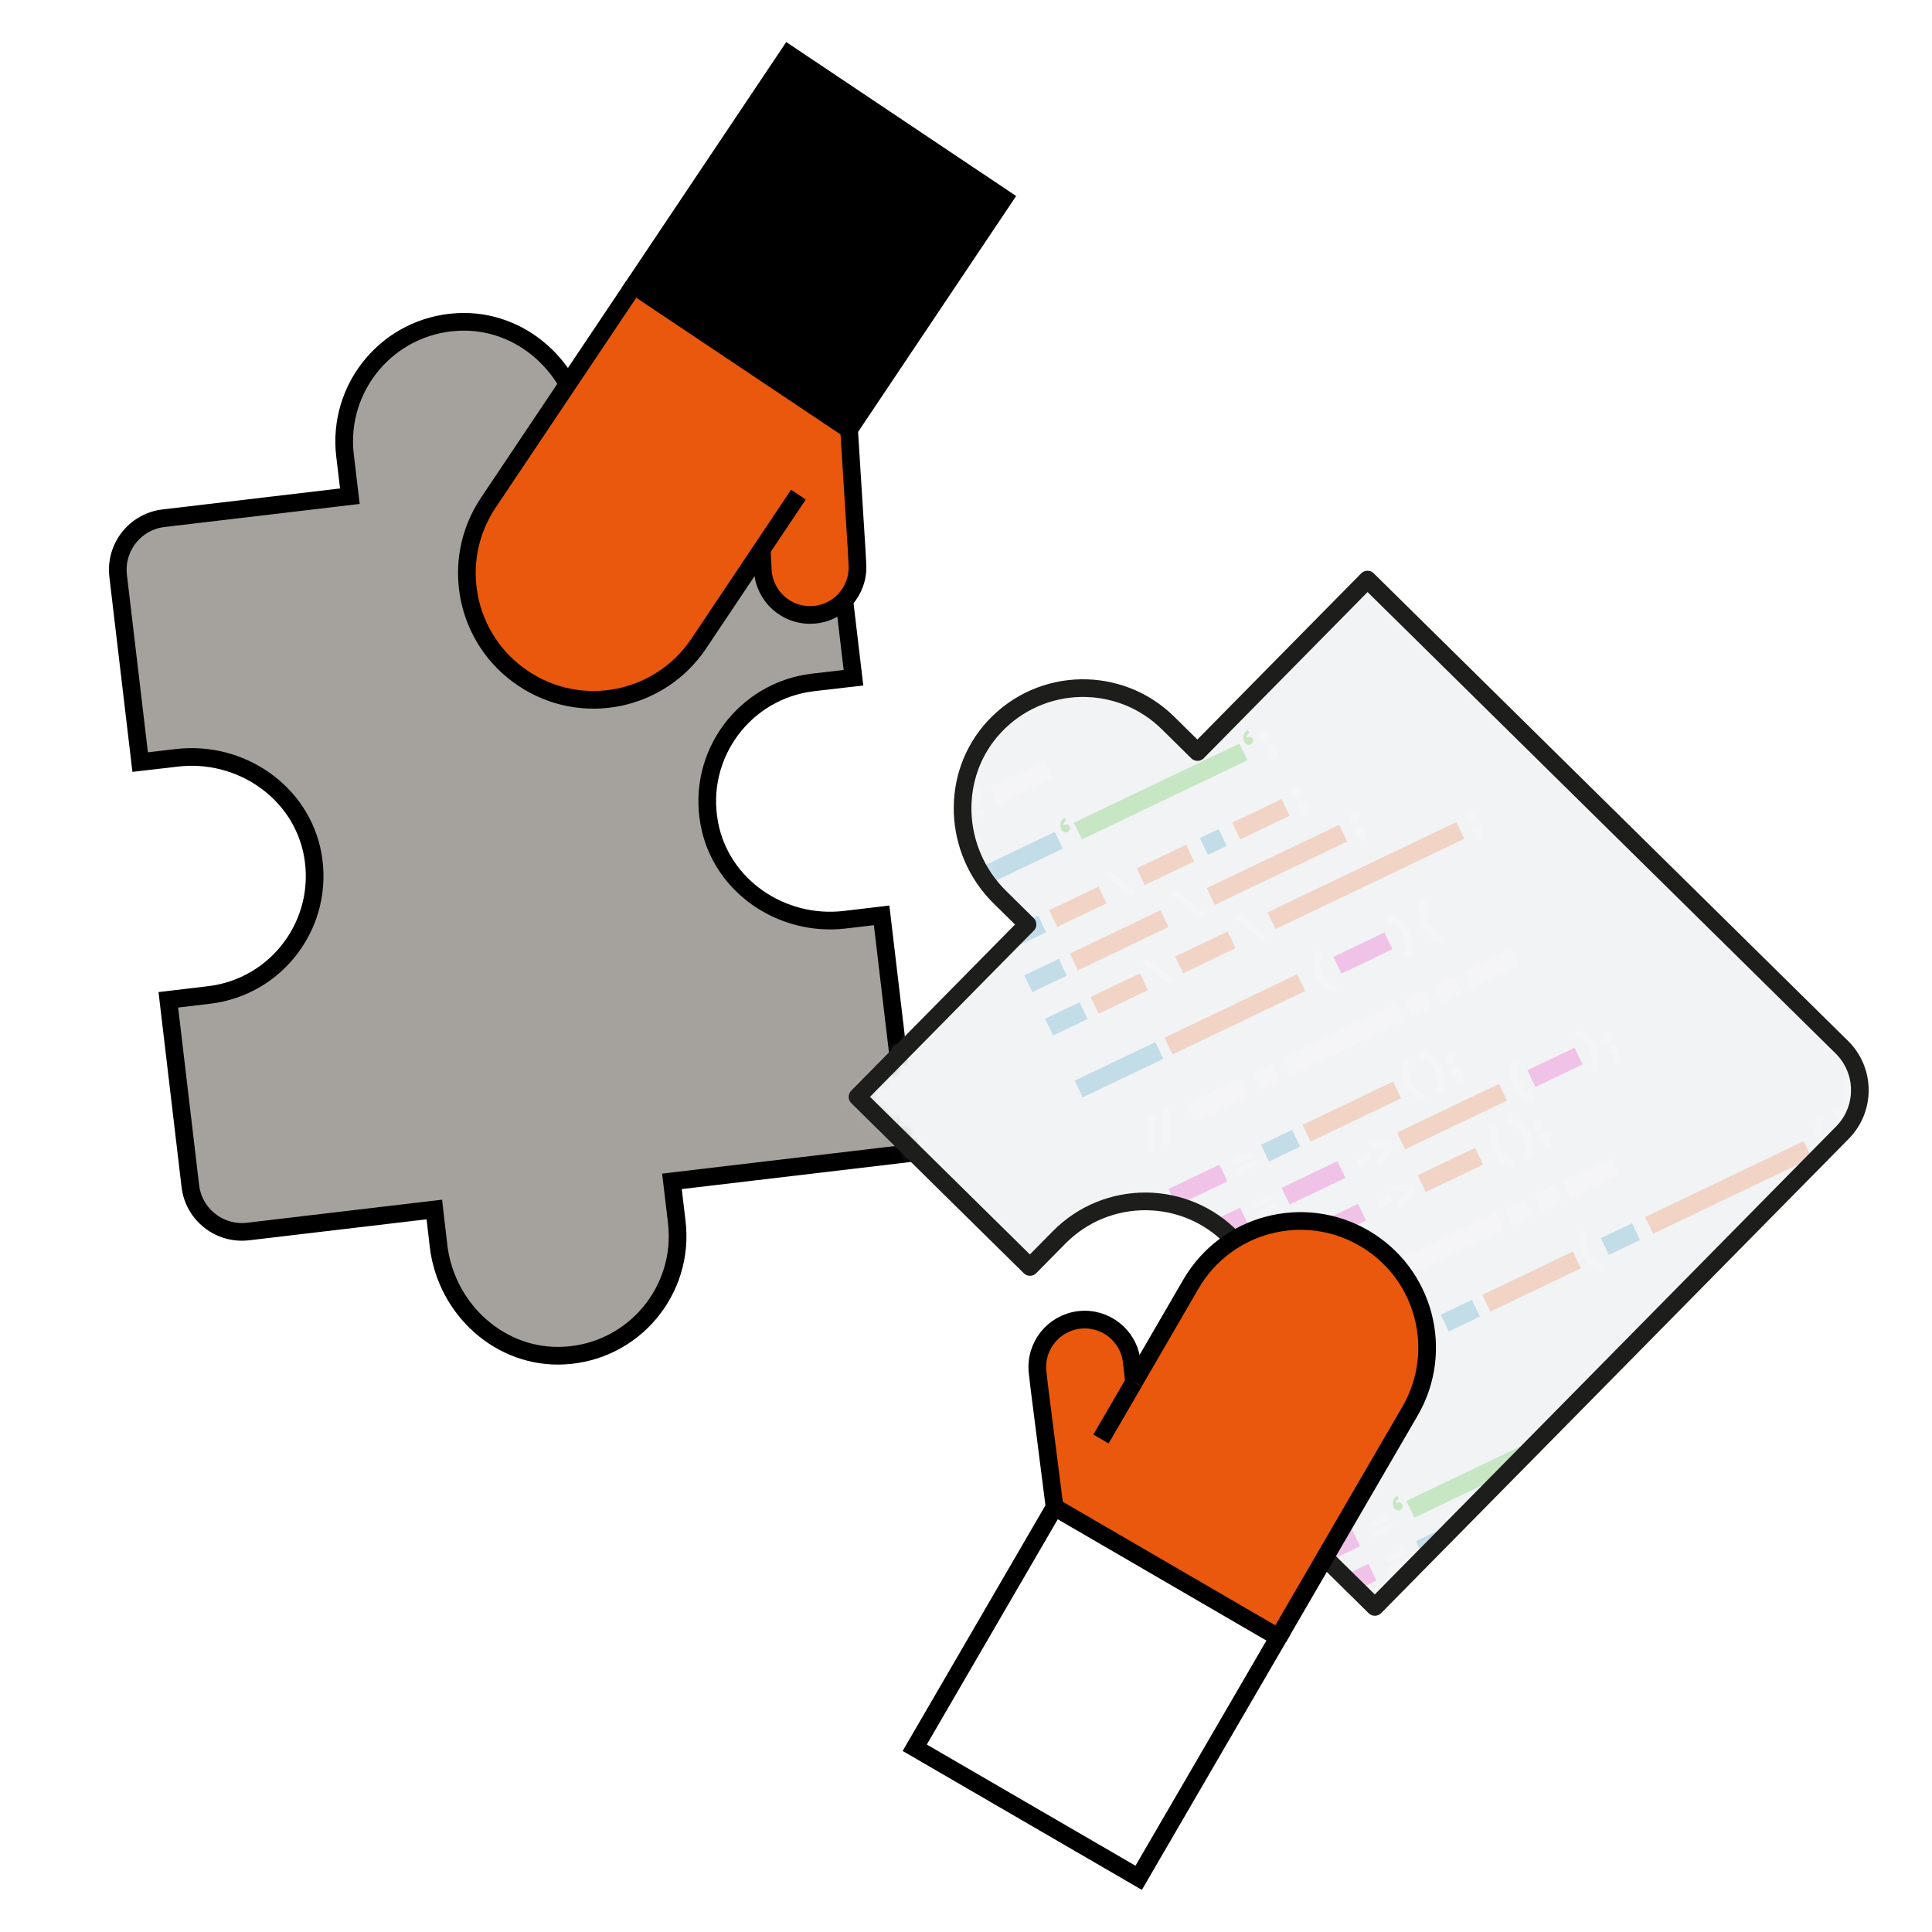 <svg width="164" height="164" viewBox="0 0 164 164" fill="none" xmlns="http://www.w3.org/2000/svg">
<rect width="164" height="164" fill="white"/>
<path d="M74.838 77.7L77.228 97.89L57.038 100.28L57.448 103.73C58.138 109.52 53.798 114.76 47.878 115.07C42.478 115.36 37.868 111.15 37.228 105.77L36.868 102.67L21.048 104.54C18.638 104.82 16.448 103.1 16.158 100.69L14.288 84.87L17.738 84.46C23.538 83.78 27.608 78.34 26.538 72.51C25.548 67.19 20.378 63.69 15.008 64.33L11.898 64.69L10.028 48.88C9.748 46.46 11.468 44.28 13.878 43.99L29.698 42.12L29.288 38.67C28.598 32.87 32.938 27.64 38.858 27.33C44.258 27.04 48.868 31.25 49.508 36.63L49.878 39.73L70.058 37.34L72.448 57.53L68.998 57.93C63.208 58.62 59.128 64.06 60.208 69.89C61.188 75.21 66.358 78.71 71.728 78.07L74.838 77.7Z" fill="#A5A19D"/>
<path d="M36.868 102.67L37.228 105.77C37.868 111.15 42.478 115.36 47.878 115.07C53.798 114.76 58.138 109.52 57.448 103.73L57.038 100.28L77.228 97.89L74.838 77.7L71.728 78.07C66.358 78.71 61.188 75.21 60.208 69.89C59.128 64.06 63.208 58.62 68.998 57.93L72.448 57.53L70.058 37.34L49.878 39.73L49.508 36.63C48.868 31.25 44.258 27.04 38.858 27.33C32.938 27.64 28.598 32.87 29.288 38.67L29.698 42.12L13.878 43.99C11.468 44.28 9.748 46.46 10.028 48.88L11.898 64.69L15.008 64.33C20.378 63.69 25.548 67.19 26.538 72.51C27.608 78.34 23.538 83.78 17.738 84.46L14.288 84.87L16.158 100.69C16.448 103.1 18.638 104.82 21.048 104.54L36.868 102.67Z" stroke="black" stroke-width="1.5" stroke-miterlimit="10"/>
<mask id="mask0_2362_6148" style="mask-type:luminance" maskUnits="userSpaceOnUse" x="72" y="49" width="86" height="88">
<path d="M116.08 49.198L156.348 88.894C158.363 90.881 158.386 94.125 156.4 96.14L116.707 136.405L102.068 121.974L104.385 119.624C108.315 115.637 108.512 109.182 104.631 105.144C100.608 100.954 93.951 100.932 89.898 105.044L87.431 107.545L72.79 93.111L87.221 78.472L84.871 76.155C80.884 72.225 80.598 65.776 84.415 61.683C88.381 57.433 95.039 57.319 99.148 61.37L101.649 63.836L116.08 49.197V49.198Z" fill="white"/>
</mask>
<g mask="url(#mask0_2362_6148)">
<path d="M140.572 15.528L52.294 57.748L106.693 171.492L194.972 129.271L140.572 15.528Z" fill="#F2F3F5"/>
<g opacity="0.2">
<path d="M88.663 64.627L84.064 66.826L84.744 68.246L89.342 66.047L88.663 64.627Z" fill="white"/>
</g>
<g opacity="0.2">
<path d="M105.327 91.536L100.729 93.735L101.409 95.156L106.007 92.957L105.327 91.536Z" fill="white"/>
</g>
<g opacity="0.2">
<path d="M118.526 85.224L108.939 89.809L109.619 91.23L119.205 86.645L118.526 85.224Z" fill="white"/>
</g>
<g opacity="0.2">
<path d="M128.304 80.547L124.184 82.518L124.864 83.938L128.984 81.968L128.304 80.547Z" fill="white"/>
</g>
<g opacity="0.2">
<path d="M107.988 90.263L106.277 91.082L106.956 92.503L108.668 91.684L107.988 90.263Z" fill="white"/>
</g>
<g opacity="0.2">
<path d="M120.925 84.076L119.214 84.895L119.893 86.316L121.605 85.497L120.925 84.076Z" fill="white"/>
</g>
<g opacity="0.2">
<path d="M123.456 82.865L121.745 83.684L122.424 85.105L124.136 84.286L123.456 82.865Z" fill="white"/>
</g>
<g opacity="0.2">
<path d="M89.536 70.613L82.691 73.886L83.371 75.307L90.216 72.034L89.536 70.613Z" fill="#0082B6"/>
</g>
<g opacity="0.2">
<path d="M98.07 88.458L91.226 91.731L91.905 93.152L98.75 89.879L98.07 88.458Z" fill="#0082B6"/>
</g>
<g opacity="0.2">
<path d="M110.109 82.701L98.849 88.086L99.529 89.507L110.788 84.121L110.109 82.701Z" fill="#E9580C"/>
</g>
<g opacity="0.2">
<path d="M117.521 79.156L113.191 81.227L113.871 82.648L118.2 80.577L117.521 79.156Z" fill="#E400AE"/>
</g>
<g opacity="0.2">
<path d="M133.658 88.933L129.654 90.848L130.334 92.269L134.338 90.354L133.658 88.933Z" fill="#E400AE"/>
</g>
<g opacity="0.2">
<path d="M103.516 98.861L99.186 100.931L99.866 102.352L104.195 100.281L103.516 98.861Z" fill="#E400AE"/>
</g>
<g opacity="0.2">
<path d="M88.118 77.713L85.191 79.113L85.871 80.534L88.798 79.134L88.118 77.713Z" fill="#0082B6"/>
</g>
<g opacity="0.2">
<path d="M103.448 70.382L101.853 71.145L102.532 72.566L104.127 71.803L103.448 70.382Z" fill="#0082B6"/>
</g>
<g opacity="0.2">
<path d="M109.685 95.91L107.044 97.174L107.723 98.595L110.365 97.331L109.685 95.91Z" fill="#0082B6"/>
</g>
<g opacity="0.2">
<path d="M93.246 75.261L89.057 77.264L89.737 78.685L93.925 76.682L93.246 75.261Z" fill="#E9580C"/>
</g>
<g opacity="0.2">
<path d="M100.682 71.704L96.493 73.708L97.173 75.129L101.361 73.125L100.682 71.704Z" fill="#E9580C"/>
</g>
<g opacity="0.2">
<path d="M108.788 67.828L104.599 69.831L105.279 71.252L109.467 69.248L108.788 67.828Z" fill="#E9580C"/>
</g>
<g opacity="0.2">
<path d="M105.207 63.119L91.155 69.839L91.834 71.26L105.887 64.539L105.207 63.119Z" fill="#1BB400"/>
</g>
<path opacity="0.2" d="M81.783 69.319L82.042 69.859L80.208 69.862L79.961 69.346L81.113 67.916L81.37 68.454L80.614 69.347L81.784 69.32L81.783 69.319Z" fill="white"/>
<g opacity="0.2">
<path d="M107.218 62.156C107.419 62.06 107.66 62.137 107.76 62.344C107.859 62.552 107.771 62.795 107.57 62.891C107.366 62.989 107.124 62.903 107.025 62.696C106.926 62.489 107.014 62.254 107.218 62.156ZM108.014 63.933C107.834 64.019 107.637 63.95 107.548 63.763C107.458 63.576 107.537 63.355 107.731 63.262C107.942 63.161 108.185 63.241 108.317 63.517C108.542 63.987 108.33 64.41 108.021 64.595L107.902 64.347C108.039 64.248 108.162 64.043 108.098 63.865C108.089 63.89 108.052 63.916 108.014 63.934V63.933Z" fill="white"/>
</g>
<g opacity="0.2">
<path d="M109.875 66.92C110.076 66.824 110.317 66.901 110.417 67.108C110.516 67.316 110.428 67.559 110.227 67.655C110.023 67.753 109.781 67.667 109.682 67.46C109.583 67.252 109.671 67.018 109.875 66.92ZM110.671 68.697C110.491 68.783 110.294 68.714 110.205 68.527C110.115 68.34 110.194 68.119 110.388 68.026C110.599 67.925 110.842 68.005 110.974 68.281C111.199 68.751 110.987 69.174 110.678 69.359L110.559 69.111C110.696 69.012 110.819 68.807 110.755 68.629C110.746 68.654 110.709 68.68 110.671 68.698V68.697Z" fill="white"/>
</g>
<g opacity="0.2">
<path d="M142.123 123.374C142.324 123.278 142.565 123.355 142.665 123.562C142.764 123.77 142.676 124.013 142.475 124.109C142.271 124.207 142.029 124.121 141.93 123.914C141.831 123.706 141.919 123.472 142.123 123.374ZM142.919 125.151C142.739 125.237 142.542 125.168 142.453 124.981C142.363 124.794 142.442 124.573 142.636 124.48C142.847 124.379 143.09 124.459 143.222 124.735C143.447 125.205 143.235 125.628 142.926 125.813L142.807 125.565C142.944 125.466 143.067 125.261 143.003 125.083C142.994 125.108 142.957 125.134 142.919 125.152V125.151Z" fill="white"/>
</g>
<g opacity="0.2">
<path d="M93.656 74.201L94.207 73.938L96.521 75.796L95.976 76.055L93.655 74.201L93.656 74.201Z" fill="white"/>
</g>
<g opacity="0.2">
<path d="M98.057 97.584L97.513 97.844L97.52 94.876L98.071 94.612L98.058 97.583L98.057 97.584Z" fill="white"/>
<path d="M99.204 97.035L98.66 97.296L98.667 94.328L99.218 94.064L99.205 97.034L99.204 97.035Z" fill="white"/>
</g>
<g opacity="0.2">
<path d="M116.541 107.958L113.562 109.382L114.242 110.803L117.221 109.379L116.541 107.958Z" fill="white"/>
</g>
<g opacity="0.2">
<path d="M112.193 110.038L109.214 111.463L109.894 112.884L112.873 111.459L112.193 110.038Z" fill="white"/>
</g>
<g opacity="0.2">
<path d="M127.012 102.951L117.425 107.536L118.104 108.957L127.691 104.371L127.012 102.951Z" fill="white"/>
</g>
<g opacity="0.2">
<path d="M136.789 98.275L132.669 100.245L133.348 101.666L137.469 99.695L136.789 98.275Z" fill="white"/>
</g>
<g opacity="0.2">
<path d="M129.411 101.803L127.7 102.622L128.379 104.043L130.091 103.224L129.411 101.803Z" fill="white"/>
</g>
<g opacity="0.2">
<path d="M131.942 100.592L130.23 101.41L130.91 102.831L132.621 102.013L131.942 100.592Z" fill="white"/>
</g>
<g opacity="0.2">
<path d="M106.989 114.773L106.445 115.033L106.452 112.065L107.003 111.801L106.99 114.772L106.989 114.773Z" fill="white"/>
<path d="M108.136 114.224L107.592 114.484L107.599 111.516L108.15 111.252L108.137 114.223L108.136 114.224Z" fill="white"/>
</g>
<g opacity="0.2">
<path d="M104.709 98.988L104.484 98.518L106.168 97.712L106.393 98.182L104.709 98.988ZM105.065 99.733L104.837 99.257L106.521 98.451L106.749 98.927L105.065 99.733Z" fill="white"/>
</g>
<g opacity="0.2">
<path d="M105.264 102.518L100.935 104.588L101.615 106.009L105.944 103.938L105.264 102.518Z" fill="#E400AE"/>
</g>
<g opacity="0.2">
<path d="M113.528 98.564L108.792 100.83L109.472 102.25L114.208 99.985L113.528 98.564Z" fill="#E400AE"/>
</g>
<g opacity="0.2">
<path d="M127.238 92.007L118.587 96.144L119.267 97.565L127.918 93.427L127.238 92.007Z" fill="#E9580C"/>
</g>
<g opacity="0.2">
<path d="M106.457 102.644L106.232 102.174L107.916 101.368L108.141 101.838L106.457 102.644ZM106.813 103.389L106.585 102.913L108.269 102.107L108.497 102.583L106.813 103.389Z" fill="white"/>
</g>
<g opacity="0.2">
<path d="M114.769 129.836L110.44 131.906L111.119 133.327L115.449 131.257L114.769 129.836Z" fill="#E400AE"/>
</g>
<g opacity="0.2">
<path d="M116.308 129.798L116.083 129.328L117.767 128.522L117.992 128.992L116.308 129.798ZM116.664 130.543L116.435 130.067L118.12 129.261L118.348 129.737L116.664 130.543Z" fill="white"/>
</g>
<g opacity="0.2">
<path d="M115.387 98.913L115.128 98.372L116.18 97.869L116.439 98.41L115.387 98.913Z" fill="white"/>
<path d="M117.656 97.465L116.486 97.493L116.226 96.948H118.062L118.309 97.466L117.155 98.891L116.899 98.358L117.655 97.465H117.656Z" fill="white"/>
</g>
<g opacity="0.2">
<path d="M119.167 89.962L119.669 90.119C119.47 90.674 119.452 91.231 119.753 91.86C120.054 92.489 120.499 92.825 121.055 93.018L120.863 93.507C120.25 93.328 119.636 92.944 119.236 92.107C118.836 91.27 118.922 90.551 119.167 89.961V89.962Z" fill="white"/>
<path d="M122.388 92.779L121.885 92.622C122.084 92.067 122.101 91.507 121.802 90.881C121.501 90.251 121.056 89.916 120.499 89.723L120.691 89.234C121.304 89.413 121.918 89.797 122.318 90.634C122.718 91.471 122.632 92.19 122.387 92.78L122.388 92.779Z" fill="white"/>
<path d="M122.977 89.54C123.178 89.444 123.419 89.521 123.519 89.728C123.618 89.936 123.53 90.179 123.329 90.275C123.125 90.373 122.883 90.287 122.784 90.08C122.685 89.872 122.773 89.638 122.977 89.54ZM123.773 91.317C123.593 91.403 123.396 91.334 123.307 91.147C123.217 90.96 123.296 90.738 123.49 90.646C123.701 90.545 123.944 90.625 124.076 90.901C124.301 91.371 124.089 91.794 123.78 91.979L123.661 91.731C123.798 91.632 123.921 91.427 123.857 91.248C123.848 91.273 123.811 91.299 123.773 91.317Z" fill="white"/>
</g>
<g opacity="0.2">
<path d="M128.417 90.031L128.919 90.188C128.72 90.743 128.702 91.299 129.003 91.928C129.302 92.555 129.749 92.894 130.305 93.087L130.113 93.576C129.5 93.397 128.886 93.013 128.486 92.175C128.086 91.338 128.172 90.62 128.417 90.029V90.031Z" fill="white"/>
<path d="M135.517 90.992L135.015 90.835C135.214 90.279 135.23 89.719 134.931 89.094C134.63 88.463 134.185 88.129 133.628 87.936L133.82 87.447C134.433 87.626 135.047 88.01 135.447 88.847C135.847 89.683 135.761 90.403 135.516 90.993L135.517 90.992Z" fill="white"/>
<path d="M136.248 87.686C136.449 87.59 136.69 87.666 136.79 87.874C136.889 88.082 136.801 88.325 136.6 88.421C136.396 88.519 136.154 88.433 136.055 88.225C135.956 88.017 136.044 87.784 136.248 87.686ZM137.044 89.463C136.864 89.549 136.667 89.48 136.578 89.293C136.488 89.106 136.567 88.883 136.761 88.791C136.972 88.691 137.215 88.77 137.347 89.046C137.572 89.516 137.36 89.939 137.051 90.124L136.932 89.876C137.069 89.778 137.192 89.573 137.128 89.394C137.119 89.418 137.082 89.445 137.044 89.463Z" fill="white"/>
</g>
<g opacity="0.2">
<path d="M107.018 106.14L102.688 108.211L103.368 109.632L107.697 107.561L107.018 106.14Z" fill="#E400AE"/>
</g>
<g opacity="0.2">
<path d="M115.281 102.188L110.544 104.453L111.224 105.874L115.96 103.609L115.281 102.188Z" fill="#E400AE"/>
</g>
<g opacity="0.2">
<path d="M125.213 97.436L120.342 99.766L121.021 101.187L125.893 98.857L125.213 97.436Z" fill="#E9580C"/>
</g>
<g opacity="0.2">
<path d="M108.211 106.267L107.986 105.797L109.67 104.991L109.895 105.461L108.211 106.267ZM108.567 107.012L108.339 106.536L110.023 105.73L110.251 106.206L108.567 107.012Z" fill="white"/>
</g>
<g opacity="0.2">
<path d="M117.141 102.535L116.882 101.994L117.934 101.491L118.193 102.032L117.141 102.535Z" fill="white"/>
<path d="M119.408 101.087L118.239 101.115L117.979 100.571H119.815L120.062 101.088L118.908 102.514L118.652 101.98L119.408 101.087H119.408Z" fill="white"/>
</g>
<g opacity="0.2">
<path d="M126.676 95.547L127.178 95.704C126.979 96.259 126.961 96.815 127.262 97.445C127.561 98.071 128.008 98.41 128.564 98.603L128.372 99.092C127.759 98.913 127.145 98.529 126.745 97.692C126.345 96.855 126.431 96.136 126.676 95.546V95.547Z" fill="white"/>
<path d="M129.897 98.364L129.395 98.207C129.594 97.652 129.61 97.092 129.311 96.466C129.01 95.836 128.565 95.501 128.009 95.308L128.201 94.819C128.814 94.998 129.428 95.382 129.828 96.219C130.228 97.056 130.142 97.775 129.897 98.365V98.364Z" fill="white"/>
<path d="M130.415 95.16C130.616 95.064 130.857 95.141 130.957 95.348C131.056 95.556 130.968 95.799 130.767 95.895C130.566 95.991 130.321 95.907 130.222 95.7C130.123 95.492 130.211 95.258 130.415 95.16ZM131.211 96.937C131.031 97.023 130.834 96.954 130.745 96.767C130.655 96.58 130.734 96.358 130.928 96.266C131.139 96.165 131.382 96.245 131.514 96.521C131.739 96.991 131.527 97.414 131.218 97.599L131.099 97.351C131.236 97.252 131.359 97.047 131.295 96.869C131.286 96.894 131.249 96.92 131.211 96.938V96.937Z" fill="white"/>
</g>
<g opacity="0.2">
<path d="M89.879 81.395L86.951 82.795L87.631 84.216L90.558 82.816L89.879 81.395Z" fill="#0082B6"/>
</g>
<g opacity="0.2">
<path d="M98.504 77.27L90.817 80.946L91.497 82.367L99.183 78.691L98.504 77.27Z" fill="#E9580C"/>
</g>
<g opacity="0.2">
<path d="M118.256 91.811L110.569 95.487L111.249 96.908L118.935 93.232L118.256 91.811Z" fill="#E9580C"/>
</g>
<g opacity="0.2">
<path d="M116.162 132.749L111.833 134.82L112.513 136.241L116.842 134.17L116.162 132.749Z" fill="#E400AE"/>
</g>
<g opacity="0.2">
<path d="M140.941 124.479L119.718 134.629L120.398 136.05L141.621 125.9L140.941 124.479Z" fill="#E400AE"/>
</g>
<g opacity="0.2">
<path d="M122.832 129.56L120.191 130.823L120.87 132.244L123.512 130.981L122.832 129.56Z" fill="#0082B6"/>
</g>
<g opacity="0.2">
<path d="M117.704 132.71L117.479 132.24L119.163 131.434L119.388 131.904L117.704 132.71ZM118.06 133.455L117.832 132.979L119.516 132.173L119.744 132.649L118.06 133.455Z" fill="white"/>
</g>
<g opacity="0.2">
<path d="M132.315 123.61L132.817 123.767C132.618 124.322 132.6 124.878 132.901 125.508C133.2 126.134 133.647 126.473 134.203 126.666L134.011 127.155C133.398 126.976 132.784 126.592 132.384 125.755C131.984 124.918 132.07 124.199 132.315 123.609V123.61Z" fill="white"/>
<path d="M135.535 126.427L135.033 126.27C135.232 125.715 135.248 125.155 134.949 124.529C134.648 123.899 134.203 123.564 133.646 123.371L133.838 122.882C134.451 123.061 135.065 123.445 135.465 124.282C135.865 125.119 135.778 125.838 135.534 126.428L135.535 126.427Z" fill="white"/>
<path d="M136.055 123.223C136.256 123.127 136.497 123.204 136.597 123.411C136.696 123.619 136.608 123.862 136.407 123.958C136.203 124.056 135.961 123.97 135.862 123.763C135.763 123.555 135.851 123.321 136.055 123.223ZM136.851 125C136.671 125.086 136.474 125.017 136.385 124.83C136.296 124.643 136.374 124.421 136.568 124.329C136.779 124.228 137.022 124.308 137.154 124.584C137.379 125.054 137.167 125.477 136.858 125.662L136.739 125.414C136.876 125.315 136.999 125.11 136.935 124.931C136.926 124.956 136.889 124.982 136.851 125Z" fill="white"/>
</g>
<g opacity="0.2">
<path d="M131.403 125.46L123.717 129.136L124.396 130.557L132.083 126.881L131.403 125.46Z" fill="#E9580C"/>
</g>
<g opacity="0.2">
<path d="M118.106 113.61L107.643 118.615L108.323 120.035L118.786 115.031L118.106 113.61Z" fill="#E400AE"/>
</g>
<g opacity="0.2">
<path d="M124.948 110.339L122.306 111.603L122.986 113.023L125.627 111.76L124.948 110.339Z" fill="#0082B6"/>
</g>
<g opacity="0.2">
<path d="M138.535 103.839L135.894 105.103L136.574 106.524L139.215 105.26L138.535 103.839Z" fill="#0082B6"/>
</g>
<g opacity="0.2">
<path d="M119.684 113.558L119.459 113.088L121.143 112.282L121.368 112.752L119.684 113.558ZM120.04 114.303L119.812 113.827L121.496 113.021L121.724 113.497L120.04 114.303Z" fill="white"/>
</g>
<g opacity="0.2">
<path d="M134.309 104.449L134.811 104.606C134.612 105.161 134.594 105.717 134.895 106.347C135.194 106.973 135.641 107.312 136.198 107.505L136.006 107.994C135.393 107.815 134.779 107.431 134.379 106.594C133.979 105.757 134.065 105.038 134.31 104.448L134.309 104.449Z" fill="white"/>
</g>
<g opacity="0.2">
<path d="M133.519 106.239L125.833 109.915L126.512 111.336L134.198 107.66L133.519 106.239Z" fill="#E9580C"/>
</g>
<g opacity="0.2">
<path d="M153.109 96.871L139.653 103.306L140.332 104.727L153.789 98.292L153.109 96.871Z" fill="#E9580C"/>
</g>
<g opacity="0.2">
<path d="M113.673 70.016L102.442 75.387L103.122 76.808L114.353 71.437L113.673 70.016Z" fill="#E9580C"/>
</g>
<g opacity="0.2">
<path d="M114.764 69.105C114.965 69.009 115.206 69.086 115.306 69.293C115.405 69.501 115.317 69.744 115.116 69.84C114.912 69.938 114.671 69.852 114.572 69.645C114.473 69.437 114.56 69.203 114.764 69.105ZM115.56 70.882C115.38 70.968 115.184 70.899 115.095 70.712C115.005 70.525 115.084 70.304 115.278 70.211C115.489 70.11 115.731 70.19 115.863 70.466C116.088 70.936 115.877 71.359 115.568 71.544L115.449 71.296C115.586 71.197 115.709 70.992 115.645 70.814C115.636 70.839 115.598 70.865 115.56 70.883V70.882Z" fill="white"/>
</g>
<g opacity="0.2">
<path d="M99.405 75.975L99.956 75.711L102.27 77.569L101.726 77.829L99.405 75.974V75.975Z" fill="white"/>
</g>
<g opacity="0.2">
<path d="M91.64 85.077L88.712 86.477L89.392 87.898L92.319 86.498L91.64 85.077Z" fill="#0082B6"/>
</g>
<g opacity="0.2">
<path d="M118.666 135.133L113.227 137.734L113.906 139.155L119.346 136.554L118.666 135.133Z" fill="#0082B6"/>
</g>
<g opacity="0.2">
<path d="M96.767 82.625L92.579 84.628L93.258 86.049L97.447 84.046L96.767 82.625Z" fill="#E9580C"/>
</g>
<g opacity="0.2">
<path d="M104.204 79.068L99.759 81.194L100.438 82.615L104.883 80.489L104.204 79.068Z" fill="#E9580C"/>
</g>
<g opacity="0.2">
<path d="M123.619 69.783L107.596 77.447L108.276 78.867L124.299 71.204L123.619 69.783Z" fill="#E9580C"/>
</g>
<g opacity="0.2">
<path d="M124.62 68.915C124.821 68.819 125.062 68.896 125.162 69.103C125.261 69.311 125.173 69.554 124.972 69.65C124.768 69.748 124.526 69.662 124.427 69.455C124.328 69.247 124.416 69.013 124.62 68.915ZM125.416 70.692C125.236 70.778 125.039 70.709 124.95 70.522C124.86 70.335 124.939 70.114 125.133 70.021C125.344 69.92 125.587 70 125.719 70.276C125.944 70.746 125.732 71.169 125.423 71.354L125.304 71.106C125.441 71.007 125.564 70.802 125.5 70.624C125.491 70.649 125.454 70.675 125.416 70.693V70.692Z" fill="white"/>
</g>
<g opacity="0.2">
<path d="M96.913 81.692L97.464 81.427L99.778 83.285L99.234 83.546L96.913 81.691V81.692Z" fill="white"/>
</g>
<g opacity="0.2">
<path d="M104.79 77.924L105.341 77.66L107.655 79.518L107.111 79.778L104.79 77.923V77.924Z" fill="white"/>
</g>
<g opacity="0.2">
<path d="M111.686 80.749L112.188 80.906C111.989 81.461 111.971 82.017 112.272 82.647C112.571 83.273 113.018 83.612 113.575 83.805L113.383 84.294C112.77 84.115 112.156 83.731 111.756 82.894C111.356 82.057 111.442 81.338 111.687 80.748L111.686 80.749Z" fill="white"/>
</g>
<g opacity="0.2">
<path d="M119.693 81.277L119.191 81.12C119.39 80.565 119.406 80.005 119.107 79.379C118.806 78.749 118.361 78.414 117.805 78.221L117.997 77.732C118.61 77.911 119.224 78.295 119.624 79.132C120.024 79.969 119.938 80.688 119.693 81.278V81.277Z" fill="white"/>
<path d="M121.901 79.268C122.002 79.479 122.15 79.483 122.276 79.423L122.375 79.376L122.593 79.832L122.453 79.899C122.048 80.093 121.644 80.035 121.411 79.548L121.167 79.037C121.063 78.819 120.889 78.798 120.699 78.889L120.465 78.399C120.656 78.308 120.749 78.163 120.645 77.945L120.403 77.438C120.17 76.951 120.379 76.601 120.784 76.407L120.924 76.34L121.142 76.796L121.043 76.843C120.917 76.903 120.826 77.018 120.927 77.229L121.207 77.814C121.306 78.022 121.274 78.234 121.087 78.402C121.332 78.364 121.521 78.47 121.622 78.681L121.902 79.266L121.901 79.268Z" fill="white"/>
</g>
<g opacity="0.2">
<path d="M107.119 127.379C107.018 127.168 107.054 126.954 107.237 126.787C106.988 126.827 106.803 126.719 106.704 126.511L106.424 125.926C106.323 125.715 106.176 125.714 106.05 125.774L105.951 125.821L105.733 125.365L105.872 125.298C106.277 125.104 106.681 125.162 106.914 125.649L107.157 126.156C107.261 126.374 107.433 126.392 107.624 126.301L107.858 126.791C107.667 126.882 107.575 127.031 107.68 127.249L107.924 127.759C108.157 128.246 107.948 128.596 107.543 128.79L107.404 128.857L107.186 128.401L107.285 128.354C107.411 128.294 107.501 128.176 107.4 127.965L107.12 127.38L107.119 127.379Z" fill="white"/>
</g>
<g opacity="0.2">
<path d="M105.912 62.574C106.086 62.491 106.265 62.552 106.348 62.725C106.426 62.888 106.357 63.093 106.17 63.183C105.969 63.279 105.744 63.203 105.629 62.961C105.414 62.512 105.63 62.133 105.918 61.966L106.037 62.214C105.906 62.298 105.788 62.48 105.834 62.637C105.843 62.62 105.879 62.591 105.913 62.574H105.912Z" fill="#1BB400"/>
</g>
<g opacity="0.2">
<path d="M90.37 70.008C90.544 69.925 90.723 69.986 90.806 70.159C90.884 70.322 90.815 70.527 90.628 70.617C90.427 70.713 90.202 70.637 90.087 70.395C89.872 69.946 90.088 69.567 90.376 69.4L90.495 69.648C90.364 69.732 90.246 69.914 90.292 70.071C90.301 70.054 90.337 70.025 90.371 70.008H90.37Z" fill="#1BB400"/>
</g>
<g opacity="0.2">
<path d="M151.578 112.009L119.387 127.405L120.066 128.826L152.258 113.43L151.578 112.009Z" fill="#1BB400"/>
</g>
<g opacity="0.2">
<path d="M152.617 111.306C152.791 111.223 152.97 111.283 153.053 111.457C153.131 111.62 153.062 111.825 152.875 111.915C152.674 112.011 152.449 111.935 152.334 111.693C152.119 111.244 152.335 110.865 152.623 110.698L152.742 110.946C152.611 111.03 152.493 111.212 152.539 111.369C152.548 111.352 152.584 111.323 152.618 111.306H152.617Z" fill="#1BB400"/>
</g>
<g opacity="0.2">
<path d="M118.602 127.574C118.776 127.491 118.955 127.551 119.038 127.725C119.116 127.888 119.047 128.093 118.86 128.183C118.659 128.279 118.434 128.203 118.319 127.961C118.104 127.512 118.32 127.133 118.608 126.966L118.727 127.214C118.596 127.298 118.478 127.48 118.524 127.637C118.533 127.62 118.569 127.591 118.603 127.574H118.602Z" fill="#1BB400"/>
</g>
<g opacity="0.2">
<path d="M154.261 94.906L154.763 95.063C154.564 95.618 154.546 96.174 154.847 96.804C155.146 97.43 155.593 97.769 156.15 97.962L155.958 98.451C155.345 98.272 154.731 97.888 154.331 97.051C153.931 96.214 154.017 95.495 154.262 94.905L154.261 94.906Z" fill="white"/>
<path d="M157.481 97.723L156.979 97.566C157.178 97.011 157.194 96.451 156.895 95.825C156.594 95.195 156.149 94.86 155.593 94.667L155.785 94.178C156.398 94.357 157.012 94.741 157.412 95.578C157.812 96.415 157.726 97.134 157.481 97.724V97.723Z" fill="white"/>
<path d="M158.681 97.15L158.179 96.993C158.378 96.438 158.394 95.877 158.095 95.251C157.794 94.621 157.349 94.287 156.793 94.094L156.985 93.605C157.598 93.784 158.212 94.168 158.612 95.004C159.012 95.841 158.926 96.561 158.681 97.15V97.15Z" fill="white"/>
</g>
<path opacity="0.2" d="M82.641 68.494C82.564 68.334 82.536 68.134 82.658 67.892L82.759 67.693C82.806 67.599 82.808 67.515 82.77 67.437C82.716 67.325 82.582 67.263 82.433 67.335C82.29 67.403 82.242 67.564 82.312 67.711C82.341 67.772 82.369 67.813 82.383 67.824L81.821 68.093C81.79 68.054 81.763 68.008 81.737 67.953C81.542 67.545 81.682 67.059 82.189 66.817C82.767 66.54 83.201 66.764 83.365 67.108C83.495 67.38 83.46 67.631 83.326 67.883L83.24 68.045C83.172 68.174 83.141 68.276 83.208 68.416L82.732 68.644C82.701 68.605 82.666 68.55 82.64 68.496L82.641 68.494ZM83.059 68.687C83.243 68.599 83.452 68.67 83.542 68.857C83.628 69.037 83.554 69.249 83.37 69.337C83.186 69.425 82.975 69.35 82.889 69.17C82.799 68.983 82.876 68.775 83.059 68.687Z" fill="white"/>
</g>
<path d="M116.08 49.198L156.348 88.894C158.363 90.881 158.386 94.125 156.4 96.14L116.707 136.405L102.068 121.974L104.385 119.624C108.315 115.637 108.512 109.182 104.631 105.144C100.608 100.954 93.951 100.932 89.898 105.044L87.431 107.545L72.79 93.111L87.221 78.472L84.871 76.155C80.884 72.225 80.598 65.776 84.415 61.683C88.381 57.433 95.039 57.319 99.148 61.37L101.649 63.836L116.08 49.197V49.198Z" stroke="#1D1D1B" stroke-width="1.5" stroke-linecap="round" stroke-linejoin="round"/>
<path d="M108.528 138.99L96.658 159.4L77.648 148.36L89.518 127.94L108.528 138.99Z" fill="white"/>
<path d="M96.268 117.31L101.098 108.99C104.088 103.86 110.658 102.12 115.788 105.1C120.928 108.09 122.668 114.66 119.688 119.79L108.528 138.99L89.518 127.94L88.228 117.8C88.228 117.8 88.128 116.96 88.078 116.5C87.828 114.29 89.408 112.3 91.618 112.04C93.818 111.79 95.818 113.37 96.068 115.58C96.128 116.01 96.248 117.18 96.268 117.31Z" fill="#E9580C"/>
<path d="M96.269 117.32L93.459 122.15" stroke="black" stroke-width="1.5" stroke-miterlimit="10"/>
<path d="M108.529 138.99L119.689 119.79C122.669 114.66 120.929 108.09 115.789 105.1C110.659 102.12 104.089 103.86 101.099 108.99L96.269 117.31" stroke="black" stroke-width="1.5" stroke-miterlimit="10"/>
<path d="M96.268 117.31C96.248 117.18 96.128 116.01 96.068 115.58C95.818 113.37 93.818 111.79 91.618 112.04C89.408 112.3 87.828 114.29 88.078 116.5C88.128 116.96 88.228 117.8 88.228 117.8L89.518 127.94" stroke="black" stroke-width="1.5" stroke-miterlimit="10"/>
<path d="M96.269 117.31V117.32" stroke="black" stroke-width="1.5" stroke-miterlimit="10"/>
<path d="M108.528 138.99L96.658 159.4L77.648 148.36L89.518 127.94L108.528 138.99Z" stroke="black" stroke-width="1.5" stroke-miterlimit="10"/>
<path d="M85.216 16.844L72.073 36.459L53.803 24.234L66.946 4.609L85.216 16.844Z" fill="black"/>
<path d="M53.803 24.234L72.073 36.459L72.716 46.67C72.716 46.67 72.763 47.515 72.784 47.967C72.894 50.188 71.189 52.084 68.968 52.193C66.756 52.313 64.861 50.609 64.751 48.387C64.721 47.924 64.662 46.638 64.662 46.638L59.313 54.634C56.004 59.564 49.336 60.893 44.407 57.583C39.467 54.283 38.147 47.605 41.447 42.675L53.803 24.233V24.234Z" fill="#E9580C"/>
<path d="M53.803 24.234L41.447 42.676C38.147 47.606 39.467 54.284 44.407 57.584C49.337 60.894 56.005 59.565 59.313 54.635L64.662 46.639L67.775 41.987" stroke="black" stroke-width="1.5" stroke-miterlimit="10"/>
<path d="M64.663 46.639C64.663 46.639 64.721 47.925 64.752 48.388C64.861 50.609 66.757 52.313 68.969 52.194C71.19 52.085 72.894 50.189 72.785 47.968C72.764 47.516 72.717 46.671 72.717 46.671L72.074 36.46" stroke="black" stroke-width="1.5" stroke-miterlimit="10"/>
<path d="M53.803 24.234L66.946 4.609L85.216 16.844L72.073 36.459L53.803 24.234Z" stroke="black" stroke-width="1.5" stroke-miterlimit="10"/>
</svg>
